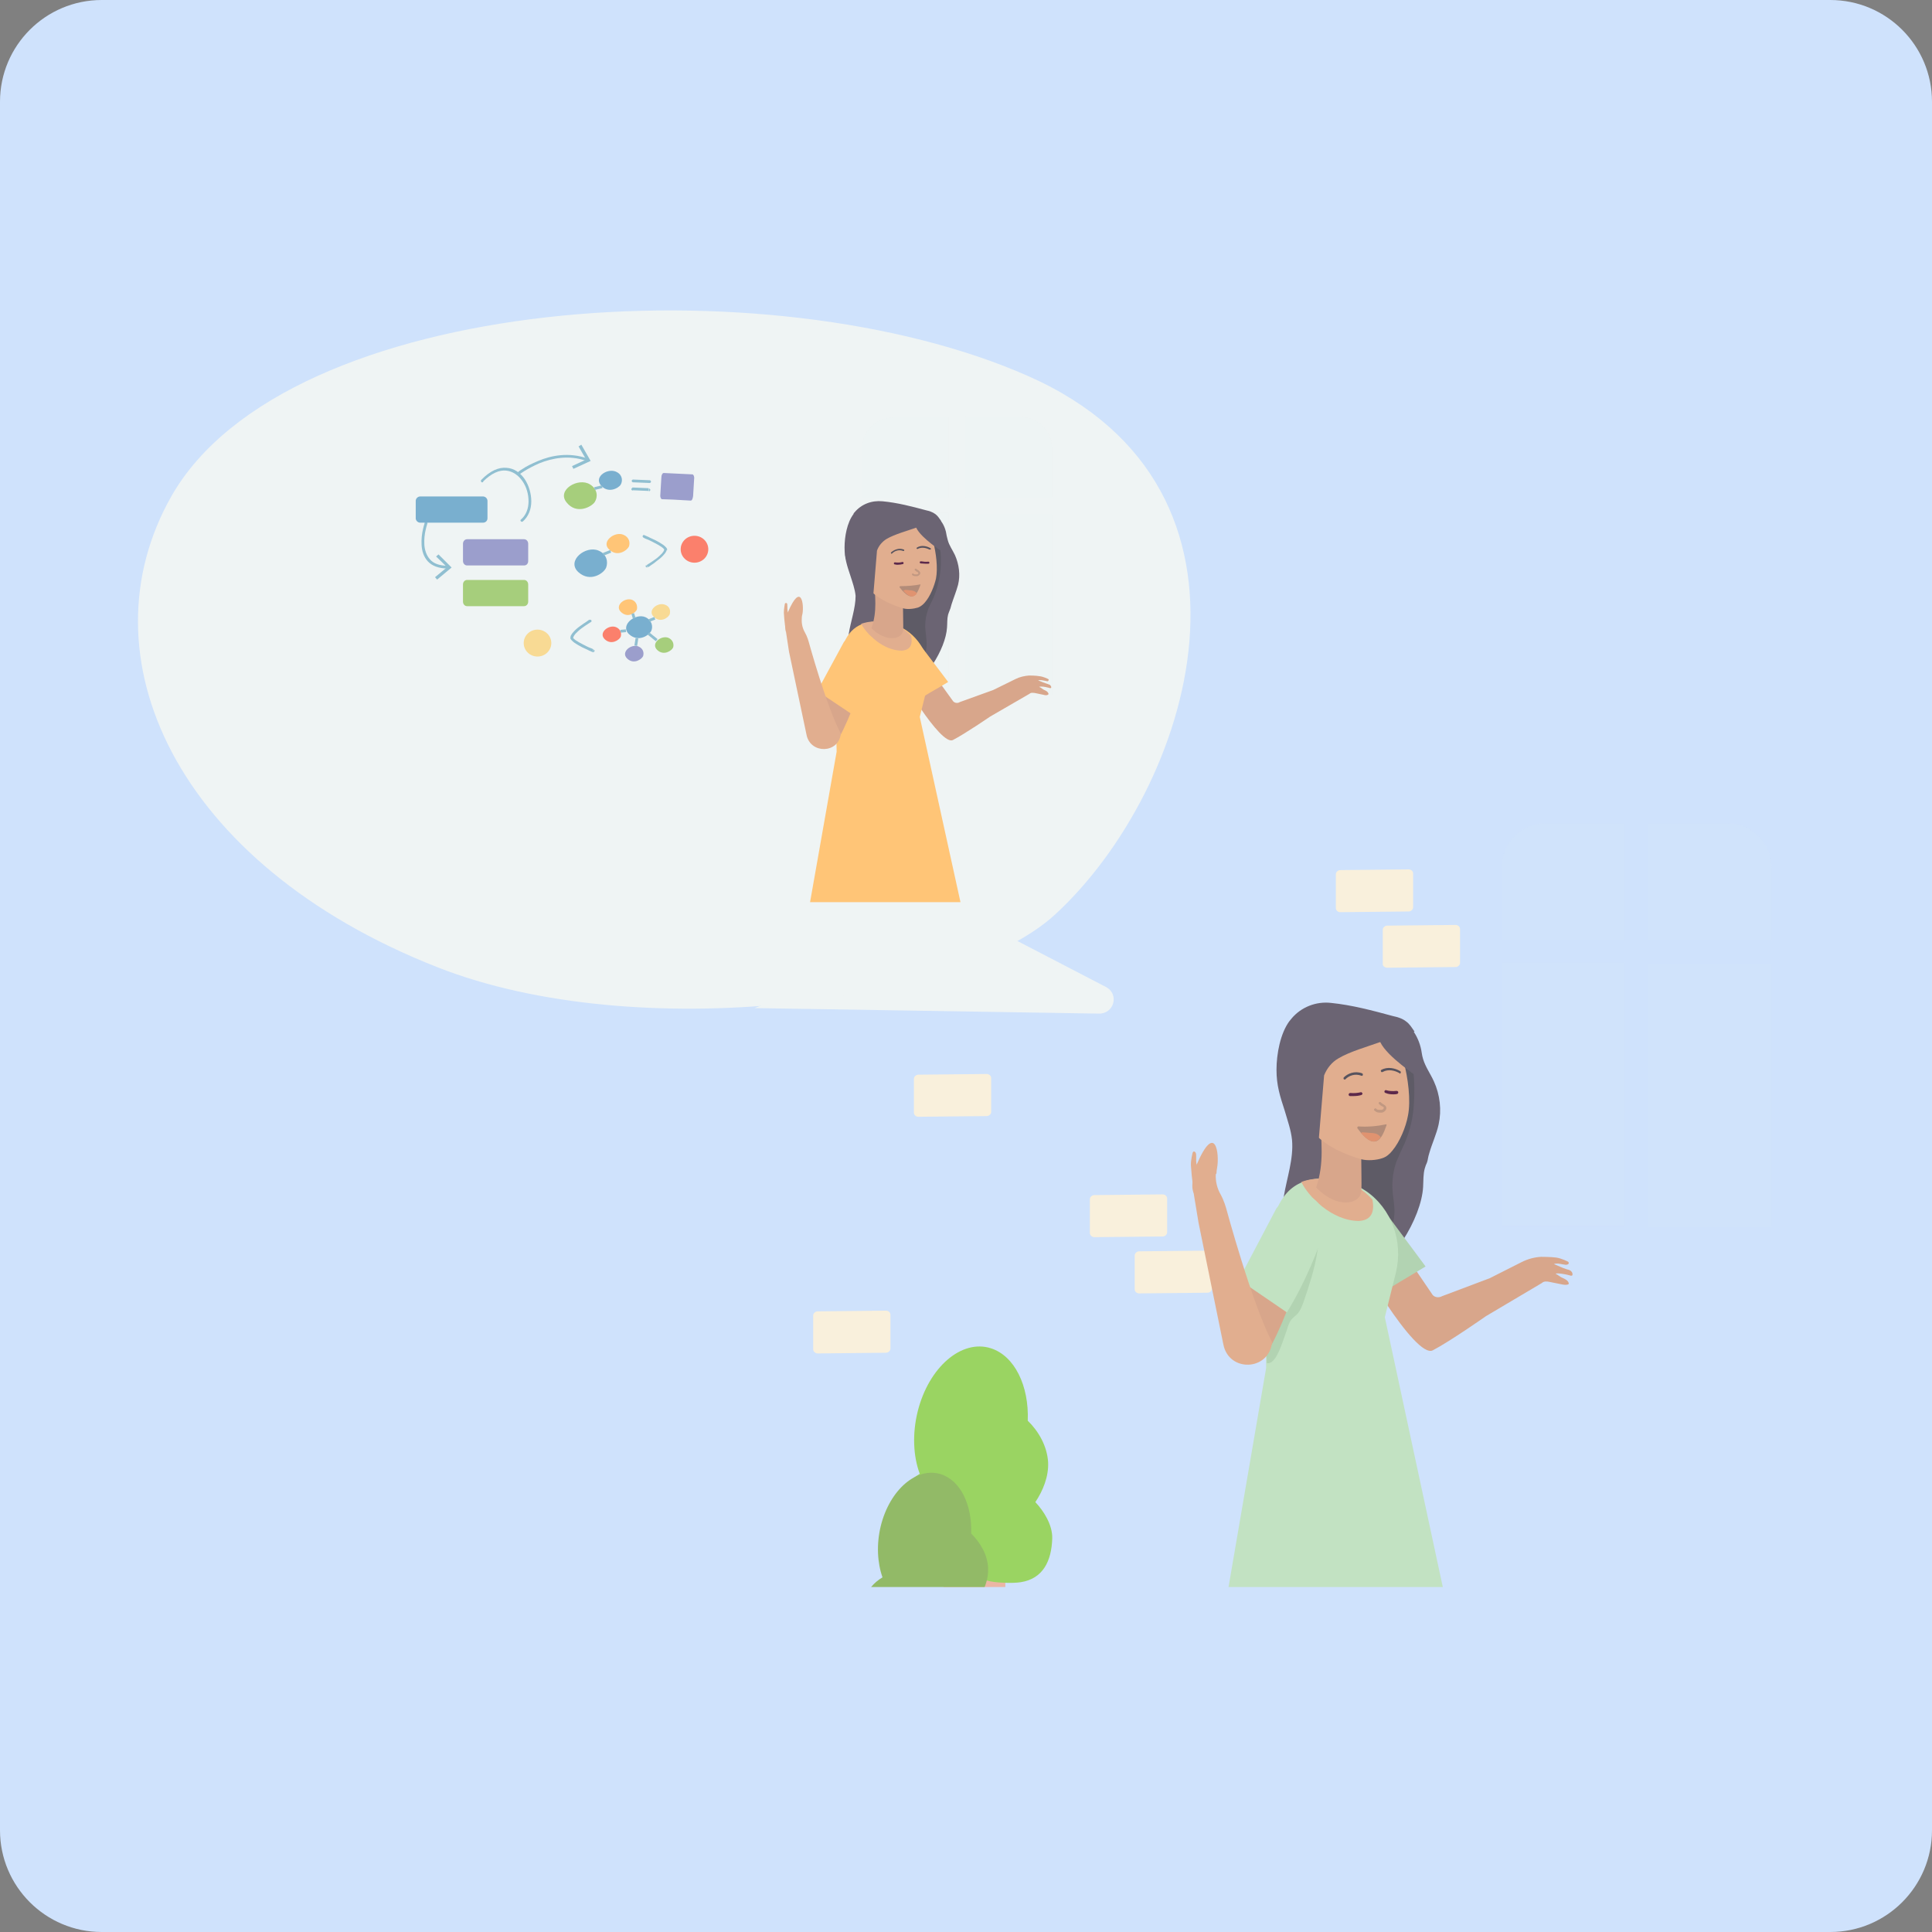 <?xml version="1.0" encoding="utf-8"?>
<!-- Generator: Adobe Illustrator 24.2.1, SVG Export Plug-In . SVG Version: 6.00 Build 0)  -->
<svg version="1.1" id="Layer_1" xmlns="http://www.w3.org/2000/svg" xmlns:xlink="http://www.w3.org/1999/xlink" x="0px" y="0px"
	 viewBox="0 0 56 56" style="enable-background:new 0 0 56 56;" xml:space="preserve">
<rect x="0" y="0" width="56" height="56" fill="#808080" stroke="none"/>
<style type="text/css">
	.st0{fill:#CFE2FC;}
	.st1{fill:#EBB6A4;}
	.st2{fill:#F9F0DC;}
	.st3{opacity:0.16;}
	.st4{opacity:0.4;clip-path:url(#SVGID_2_);fill:#D9E9EB;}
	.st5{fill:#D8A68B;}
	.st6{fill:#6B6473;}
	.st7{fill:#5E5B66;}
	.st8{fill:#B2D3B2;}
	.st9{fill:#C2E2C2;}
	.st10{fill:#E1AE8F;}
	.st11{fill:#57535E;}
	.st12{fill:#5C294B;}
	.st13{fill:#C19881;}
	.st14{fill:#B28C79;}
	.st15{fill:#E09370;}
	.st16{fill:#EFF4F4;}
	.st17{fill:#9AD462;}
	.st18{fill:#92BA67;}
	.st19{opacity:0.4;clip-path:url(#SVGID_4_);fill:#D9E9EB;}
	.st20{fill:#FFC577;}
	.st21{enable-background:new    ;}
	.st22{clip-path:url(#SVGID_6_);fill:#F8DA94;}
	.st23{clip-path:url(#SVGID_6_);fill:#FFC577;}
	.st24{clip-path:url(#SVGID_6_);fill:#FB806C;}
	.st25{clip-path:url(#SVGID_6_);fill:#9B9ECC;}
	.st26{clip-path:url(#SVGID_6_);fill:#A6CE7C;}
	.st27{clip-path:url(#SVGID_6_);fill:#79AFCF;}
	.st28{clip-path:url(#SVGID_6_);fill:#90BFD1;}
</style>
<path class="st0" d="M53.05,56H2.95C1.32,56,0,54.68,0,53.05V2.95C0,1.32,1.32,0,2.95,0h50.1C54.68,0,56,1.32,56,2.95v50.1
	C56,54.68,54.68,56,53.05,56z"/>
<polygon class="st1" points="29.14,46 29.14,44.83 27.35,44.84 27.35,46 "/>
<path class="st2" d="M40.21,28.05l1.98-0.02c0.07,0,0.13-0.06,0.13-0.12v-0.98c0-0.07-0.06-0.12-0.13-0.12l-1.98,0.02
	c-0.07,0-0.13,0.06-0.13,0.12v0.98C40.07,27.99,40.13,28.05,40.21,28.05z"/>
<path class="st2" d="M38.85,26.44l1.98-0.02c0.07,0,0.13-0.06,0.13-0.12v-0.98c0-0.07-0.06-0.12-0.13-0.12l-1.98,0.02
	c-0.07,0-0.13,0.06-0.13,0.12v0.98C38.72,26.38,38.77,26.44,38.85,26.44z"/>
<path class="st2" d="M33.02,37.49L35,37.47c0.07,0,0.13-0.06,0.13-0.12v-0.98c0-0.07-0.06-0.12-0.13-0.12l-1.98,0.02
	c-0.07,0-0.13,0.06-0.13,0.12v0.98C32.89,37.44,32.95,37.49,33.02,37.49z"/>
<path class="st2" d="M31.72,35.86l1.98-0.02c0.07,0,0.13-0.06,0.13-0.12v-0.98c0-0.07-0.06-0.12-0.13-0.12l-1.98,0.02
	c-0.07,0-0.13,0.06-0.13,0.12v0.98C31.59,35.8,31.65,35.86,31.72,35.86z"/>
<path class="st2" d="M23.7,39.23l1.98-0.02c0.07,0,0.13-0.06,0.13-0.12v-0.98c0-0.07-0.06-0.12-0.13-0.12l-1.98,0.02
	c-0.07,0-0.13,0.06-0.13,0.12v0.98C23.57,39.17,23.63,39.23,23.7,39.23z"/>
<path class="st2" d="M26.62,32.37l1.98-0.02c0.07,0,0.13-0.06,0.13-0.12v-0.98c0-0.07-0.06-0.12-0.13-0.12l-1.98,0.02
	c-0.07,0-0.13,0.06-0.13,0.12v0.98C26.49,32.32,26.55,32.37,26.62,32.37z"/>
<path class="st2" d="M23.84,27.02l1.98-0.02c0.07,0,0.13-0.06,0.13-0.12V25.9c0-0.07-0.06-0.12-0.13-0.12l-1.98,0.02
	c-0.07,0-0.13,0.06-0.13,0.12v0.98C23.71,26.97,23.77,27.02,23.84,27.02z"/>
<g class="st3">
	<g>
		<defs>
			<rect id="SVGID_1_" width="56" height="56"/>
		</defs>
		<clipPath id="SVGID_2_">
			<use xlink:href="#SVGID_1_"  style="overflow:visible;"/>
		</clipPath>
		<rect x="47.77" y="27.94" class="st4" width="3.58" height="7.63"/>
		<path class="st4" d="M47.77,27.25h3.58v-2.09c0-0.72-0.57-1.3-1.27-1.3h-2.31V27.25z"/>
		<rect x="43.52" y="27.9" class="st4" width="3.58" height="7.63"/>
		<path class="st4" d="M43.52,27.25h3.58v-3.39h-2.31c-0.7,0-1.27,0.58-1.27,1.3V27.25z"/>
	</g>
</g>
<path class="st5" d="M41.53,37.54c0.07,0.07,0.18,0.08,0.27,0.03l1.38-0.52l0.93-0.47c0.18-0.09,0.37-0.14,0.56-0.15
	c0,0,0.28,0,0.43,0.02c0.16,0.02,0.35,0.12,0.35,0.12c0.01,0.01,0.02,0.02,0.02,0.03c0.01,0.02-0.01,0.04-0.03,0.05
	c-0.02,0.01-0.04,0.01-0.06,0.01c-0.12-0.01-0.23-0.06-0.34-0.02c0.13,0.05,0.24,0.11,0.37,0.15c0.04,0.01,0.08,0.02,0.11,0.04
	c0.03,0.02,0.06,0.06,0.06,0.1c0,0.01,0,0.03-0.01,0.04c-0.02,0.01-0.04,0.01-0.06,0c-0.11-0.03-0.22-0.05-0.34-0.06
	c-0.03,0-0.06,0-0.08,0.01c0.08,0.04,0.14,0.1,0.22,0.13c0.07,0.03,0.14,0.07,0.16,0.14c0,0.01,0,0.02,0,0.02
	c0,0.01-0.01,0.02-0.02,0.02c-0.05,0.02-0.12,0.01-0.17,0c-0.12-0.02-0.23-0.05-0.35-0.07c-0.08-0.02-0.18-0.03-0.24,0.03
	l-1.62,0.96c0,0-1.04,0.73-1.54,0.99c-0.5,0.26-2.27-2.75-2.43-3.28l1.2-0.13L41.53,37.54z"/>
<path class="st6" d="M37.21,34.69c-0.11,0.71-0.03,1.43,0.06,2.14c0.02,0.13,0.13,0.38,0.25,0.42c0.39-0.22,0.8,0.1,1.22-0.02
	c0.25-0.07,0.51-0.06,0.75-0.16c0.83-0.34,1.71-1.75,1.76-2.67c0.01-0.18,0-0.37,0.05-0.54c0.01-0.03,0.02-0.06,0.03-0.09
	c0.03-0.06,0.05-0.12,0.06-0.19c0.01-0.05,0.02-0.1,0.04-0.16c0.08-0.28,0.21-0.55,0.27-0.83c0.09-0.41,0.04-0.86-0.14-1.25
	c-0.1-0.22-0.24-0.41-0.31-0.64c-0.02-0.06-0.03-0.12-0.04-0.18c-0.03-0.22-0.11-0.43-0.23-0.61L41,29.9
	c-0.07-0.1-0.14-0.22-0.24-0.29c-0.11-0.09-0.25-0.13-0.39-0.16c-0.59-0.16-1.19-0.32-1.79-0.38c-0.43-0.05-0.87,0.12-1.15,0.46
	c-0.01,0.02-0.03,0.03-0.04,0.05c0,0,0,0.01-0.01,0.01C37.11,29.95,37,30.55,37,31.01c0,0.45,0.1,0.76,0.24,1.19
	c0.08,0.28,0.18,0.55,0.21,0.84C37.5,33.59,37.3,34.14,37.21,34.69z"/>
<path class="st7" d="M40.71,33.15c-0.08,0.17-0.16,0.34-0.23,0.51c-0.09,0.25-0.13,0.52-0.12,0.79c0.01,0.22,0.06,0.45,0.06,0.67
	c-0.01,0.56-0.33,1.06-0.7,1.4c-0.18,0.17-0.38,0.32-0.6,0.35c-0.37,0.05-0.72-0.26-0.88-0.66s-0.15-0.88-0.09-1.33
	c0.07-0.45,0.19-0.89,0.26-1.34c0.08-0.53,0.1-1.07,0.04-1.6c-0.03-0.24-0.07-0.48-0.04-0.72c0.05-0.48,0.37-0.87,0.74-1.07
	c0.3-0.16,0.62-0.21,0.93-0.22c0.2-0.01,0.43-0.05,0.57,0.15c0.33,0.46,0.38,1.34,0.33,1.94C40.96,32.41,40.86,32.8,40.71,33.15z"/>
<path class="st8" d="M40.06,35.01l1.24,1.67c0.01,0.01,0.01,0.02,0.02,0.03c-0.42,0.26-1.07,0.62-1.46,0.91
	c-0.49-0.73-0.91-1.65-1.1-2.23c-0.1-0.29,0.16-0.69,0.46-0.75C39.52,34.58,39.81,34.72,40.06,35.01z"/>
<path class="st9" d="M35.61,46h6.21l-1.68-7.82l0.32-1.29c0.22-0.9-0.12-1.86-0.87-2.37c-0.34-0.23-0.75-0.36-1.23-0.36
	c-1.86,0-1.68,2.26-1.66,5.49L35.61,46z"/>
<path class="st8" d="M36.72,39.51c-0.07-1.64,0.07-3.55,0.45-4.45c0.03-0.01,0.07-0.02,0.1-0.03c0.28-0.09,0.55-0.15,0.83-0.1
	c0.31,0.9,0,1.89-0.31,2.79c-0.05,0.14-0.1,0.28-0.2,0.38c-0.05,0.05-0.11,0.09-0.15,0.14c-0.07,0.08-0.1,0.18-0.13,0.28
	C37.17,38.91,36.99,39.57,36.72,39.51z"/>
<path class="st10" d="M38.34,34.16c0.63,0,1.1,0.23,1.44,0.61c0.07,0.36-0.03,0.6-0.39,0.62c-0.78,0-1.47-0.71-1.67-1.13
	C37.9,34.19,38.11,34.16,38.34,34.16z"/>
<path class="st5" d="M39.46,34.51c0.02-0.42-0.05-1.41,0.07-1.43l-1.25-0.6c0,0.58,0.12,1.2-0.13,1.94
	C38.75,35.05,39.44,34.92,39.46,34.51z"/>
<path class="st10" d="M38.13,32.89c0.35,0.35,0.84,0.57,1.32,0.71c0.18,0.05,0.45,0.03,0.62-0.03c0.12-0.04,0.21-0.12,0.29-0.22
	c0.21-0.25,0.39-0.68,0.45-1.01c0.09-0.44,0-1.11-0.12-1.55c-0.12-0.44-0.19-0.8-0.57-1.04c-0.13-0.08-0.28-0.15-0.42-0.19
	c-0.2-0.07-0.41-0.12-0.63-0.12c-0.86-0.04-1.53,0.6-1.53,1.48C37.53,31.82,37.74,32.46,38.13,32.89z"/>
<path class="st11" d="M38.98,31.29c0.01,0,0.02,0,0.02-0.01c0.1-0.1,0.27-0.17,0.46-0.1c0.02,0.01,0.04,0,0.04-0.02
	c0.01-0.02,0-0.04-0.02-0.05c-0.22-0.08-0.42,0.01-0.53,0.12c-0.01,0.01-0.01,0.04,0,0.05C38.96,31.29,38.97,31.29,38.98,31.29z"/>
<path class="st11" d="M40.57,31.12c0.01,0,0.02-0.01,0.03-0.02c0.01-0.02,0-0.04-0.01-0.05c-0.15-0.09-0.37-0.14-0.55-0.04
	c-0.02,0.01-0.02,0.03-0.01,0.05c0.01,0.02,0.03,0.02,0.05,0.01c0.16-0.09,0.36-0.04,0.49,0.04C40.56,31.11,40.57,31.12,40.57,31.12
	z"/>
<path class="st12" d="M39.24,31.77c0.08,0,0.15-0.01,0.22-0.03c0.02-0.01,0.04-0.03,0.03-0.05c-0.01-0.02-0.03-0.04-0.05-0.03
	c-0.09,0.02-0.19,0.03-0.3,0.02c-0.02,0-0.04,0.01-0.05,0.04c0,0.02,0.01,0.05,0.04,0.05C39.16,31.77,39.2,31.77,39.24,31.77z"/>
<path class="st12" d="M40.38,31.72c0.04,0,0.08,0,0.11-0.01c0.02,0,0.04-0.02,0.04-0.05c0-0.02-0.02-0.04-0.05-0.04
	c-0.1,0.01-0.21,0.01-0.3-0.02c-0.02-0.01-0.05,0.01-0.05,0.03c-0.01,0.02,0.01,0.05,0.03,0.05C40.23,31.71,40.3,31.72,40.38,31.72z
	"/>
<path class="st13" d="M39.99,32.25c0.01,0,0.01,0,0.02,0h0.01c0.03,0,0.07,0,0.1-0.03c0.02-0.01,0.08-0.06,0.06-0.13
	c-0.02-0.05-0.05-0.06-0.08-0.08c-0.02-0.01-0.05-0.03-0.08-0.06c-0.01-0.01-0.04-0.01-0.05,0c-0.01,0.01-0.01,0.04,0,0.05
	c0.04,0.04,0.07,0.06,0.1,0.07c0.03,0.02,0.04,0.02,0.04,0.04c0,0.01,0,0.02-0.03,0.05c-0.02,0.01-0.04,0.01-0.06,0.01H40
	c-0.05,0-0.08,0-0.11-0.03c-0.01-0.02-0.04-0.02-0.05,0c-0.02,0.01-0.02,0.04,0,0.05C39.89,32.24,39.94,32.25,39.99,32.25z"/>
<path class="st14" d="M40.17,32.59c0.03-0.01,0.02,0.03,0.01,0.05c-0.14,0.41-0.34,0.73-0.83,0.07c-0.02-0.02,0-0.06,0.02-0.06
	C39.65,32.67,39.94,32.64,40.17,32.59z"/>
<path class="st15" d="M39.62,32.83c0.04,0,0.07,0.01,0.11,0.01c0.04,0,0.07,0,0.11,0.01c0.07,0.01,0.13,0.05,0.17,0.1
	c0,0,0.01,0.01,0.01,0.01c-0.12,0.17-0.3,0.2-0.57-0.12c0.01-0.01,0.02-0.01,0.04-0.02C39.53,32.82,39.58,32.83,39.62,32.83z"/>
<path class="st5" d="M37.77,36.77c0,0-0.77,2.17-1.09,2.47c-0.31,0.3-0.78,0.23-1.05-0.22s0.95-2.42,0.95-2.42L37.77,36.77z"/>
<path class="st9" d="M37.3,38.04c0.51-0.82,0.94-1.86,1.12-2.51c0.09-0.33-0.22-0.8-0.56-0.89c-0.34-0.09-0.59,0.07-0.86,0.38
	l-1.09,2.07L37.3,38.04z"/>
<path class="st10" d="M35.26,34.01c0-0.06,0.01-0.11,0.02-0.17c0.07-0.39-0.05-1.35-0.6-0.07c-0.03,0.06-0.08,0.18-0.1,0.32
	c-0.01,0.08-0.01,0.18-0.02,0.27c0,0.08,0.01,0.15,0.04,0.23l0.14,0.85l0.72,3.53c0.16,0.81,1.31,0.77,1.41-0.05
	c0-0.01,0-0.02,0-0.02c-0.58-1.11-1.33-3.88-1.33-3.88s-0.06-0.22-0.16-0.4c-0.1-0.17-0.15-0.38-0.14-0.58L35.26,34.01z"/>
<path class="st10" d="M34.61,34.61c0,0-0.07-0.48-0.09-0.82c-0.01-0.16,0.05-0.38,0.05-0.38c0.01-0.01,0.01-0.02,0.02-0.03
	c0.02-0.01,0.04,0,0.06,0.02c0.01,0.02,0.02,0.04,0.02,0.06c0.01,0.12-0.02,0.24,0.04,0.35L34.61,34.61z"/>
<path class="st6" d="M38.19,33.45c-0.27-0.43-1.09-1.57-1.12-2.08c-0.04-0.53,0.11-1.09,0.49-1.45c0.24-0.23,0.56-0.37,0.88-0.48
	c0.44-0.15,1.61,0.02,1.99,0.33c0.4,0.34-0.97,0.51-1.64,0.91c-0.19,0.11-0.33,0.29-0.41,0.49L38.19,33.45z"/>
<path class="st6" d="M41.2,31.31c-0.1-0.08-0.21-0.16-0.31-0.24c-0.2-0.15-1.16-0.84-0.87-1.17c0.31-0.35,0.77,0.21,0.9,0.44
	c0.09,0.15,0.16,0.31,0.21,0.47C41.15,30.88,41.17,31.29,41.2,31.31z"/>
<path class="st16" d="M21.87,29.22l9.98,0.16c0.44,0.01,0.6-0.56,0.21-0.77l-3.62-1.88L21.87,29.22z"/>
<path class="st16" d="M4.97,14.38C8.32,8.51,22.32,7.59,29.8,10.9c7.48,3.3,4.73,11.98,0.78,15.61c-2.82,2.59-12.12,3.8-17.89,1.53
	C5.07,25.05,2.35,18.99,4.97,14.38z"/>
<path class="st17" d="M30.38,42.38c-0.03-0.47-0.28-0.9-0.59-1.2c0.04-1.01-0.38-1.88-1.07-2.1c-0.85-0.27-1.8,0.55-2.12,1.83
	c-0.16,0.65-0.13,1.3,0.06,1.81c-0.53,0.31-0.86,0.93-0.77,1.6c0.1,0.76,0.73,1.35,1.48,1.37c0.06,0,0.11,0,0.17,0
	c0.36-0.02,0.72,0,1.06,0.12c0.2,0.07,0.77,0.09,0.99,0.05c0.64-0.1,0.89-0.61,0.91-1.27c0.01-0.39-0.25-0.8-0.49-1.05
	C30.23,43.21,30.4,42.8,30.38,42.38z"/>
<path class="st18" d="M28.64,45.44c-0.02-0.39-0.23-0.73-0.49-0.99c0.03-0.83-0.31-1.54-0.88-1.72c-0.7-0.22-1.48,0.45-1.74,1.5
	c-0.13,0.53-0.1,1.07,0.05,1.49c-0.12,0.07-0.24,0.17-0.33,0.28h3.29C28.61,45.83,28.65,45.64,28.64,45.44z"/>
<g class="st3">
	<g>
		<defs>
			<rect id="SVGID_3_" width="56" height="56"/>
		</defs>
		<clipPath id="SVGID_4_">
			<use xlink:href="#SVGID_3_"  style="overflow:visible;"/>
		</clipPath>
		<rect x="27.97" y="14.9" class="st19" width="2.52" height="5.24"/>
		<path class="st19" d="M27.97,14.42h2.52v-1.44c0-0.49-0.4-0.89-0.89-0.89h-1.62V14.42z"/>
		<rect x="24.98" y="14.87" class="st19" width="2.52" height="5.24"/>
		<path class="st19" d="M24.98,14.42h2.52V12.1h-1.62c-0.49,0-0.89,0.4-0.89,0.89V14.42z"/>
	</g>
</g>
<path class="st5" d="M27.63,20.33c0.05,0.05,0.13,0.06,0.19,0.02L28.79,20l0.65-0.32c0.12-0.06,0.26-0.09,0.39-0.1
	c0,0,0.19,0,0.3,0.02c0.11,0.01,0.25,0.08,0.25,0.08c0.01,0.01,0.01,0.01,0.02,0.02c0,0.01-0.01,0.03-0.02,0.04
	c-0.01,0.01-0.03,0.01-0.05,0c-0.08-0.01-0.16-0.04-0.24-0.02c0.09,0.04,0.17,0.07,0.26,0.1c0.03,0.01,0.05,0.02,0.08,0.03
	c0.02,0.02,0.04,0.04,0.04,0.07c0,0.01,0,0.02-0.01,0.02c-0.01,0.01-0.03,0.01-0.04,0c-0.08-0.02-0.16-0.04-0.24-0.04
	c-0.02,0-0.04,0-0.06,0.01c0.06,0.02,0.1,0.07,0.15,0.09c0.05,0.02,0.1,0.05,0.12,0.1c0,0,0,0.01,0,0.02c0,0.01-0.01,0.01-0.02,0.02
	c-0.04,0.02-0.08,0.01-0.12,0c-0.08-0.02-0.16-0.03-0.24-0.05c-0.06-0.01-0.13-0.02-0.17,0.02l-1.14,0.66c0,0-0.73,0.5-1.08,0.68
	c-0.35,0.18-1.59-1.89-1.71-2.25l0.84-0.09L27.63,20.33z"/>
<path class="st6" d="M24.6,18.38c-0.08,0.49-0.02,0.98,0.04,1.47c0.01,0.09,0.09,0.26,0.18,0.29c0.27-0.15,0.56,0.07,0.86-0.01
	c0.18-0.05,0.36-0.04,0.53-0.11c0.59-0.23,1.2-1.2,1.24-1.83c0.01-0.12,0-0.25,0.03-0.37c0.01-0.02,0.01-0.04,0.02-0.06
	c0.02-0.04,0.03-0.09,0.05-0.13c0.01-0.04,0.02-0.07,0.03-0.11c0.06-0.19,0.14-0.38,0.19-0.57c0.07-0.28,0.03-0.59-0.09-0.86
	c-0.07-0.15-0.17-0.28-0.21-0.44c-0.01-0.04-0.02-0.08-0.03-0.12c-0.02-0.15-0.07-0.3-0.16-0.42l0-0.01
	c-0.05-0.07-0.1-0.15-0.17-0.2c-0.08-0.06-0.18-0.09-0.27-0.11c-0.41-0.11-0.83-0.22-1.26-0.26c-0.31-0.03-0.61,0.08-0.81,0.32
	c-0.01,0.01-0.02,0.02-0.03,0.04c0,0,0,0,0,0.01c-0.19,0.25-0.26,0.66-0.26,0.97c0,0.31,0.07,0.52,0.17,0.82
	c0.06,0.19,0.13,0.38,0.15,0.58C24.8,17.63,24.66,18,24.6,18.38z"/>
<path class="st7" d="M27.06,17.32c-0.05,0.12-0.12,0.23-0.16,0.35c-0.06,0.17-0.09,0.36-0.08,0.54c0.01,0.15,0.04,0.31,0.04,0.46
	c0,0.38-0.23,0.73-0.49,0.96c-0.12,0.12-0.26,0.22-0.42,0.24c-0.26,0.04-0.5-0.18-0.61-0.45c-0.11-0.28-0.11-0.61-0.06-0.92
	c0.05-0.31,0.13-0.61,0.18-0.92c0.06-0.36,0.07-0.74,0.03-1.1c-0.02-0.16-0.05-0.33-0.03-0.49c0.04-0.33,0.26-0.6,0.52-0.73
	c0.21-0.11,0.43-0.14,0.65-0.15c0.14-0.01,0.3-0.03,0.4,0.1c0.23,0.32,0.27,0.92,0.23,1.33C27.23,16.81,27.16,17.08,27.06,17.32z"/>
<path class="st20" d="M26.6,18.6l0.87,1.15c0,0.01,0.01,0.01,0.01,0.02c-0.29,0.18-0.75,0.42-1.03,0.63
	c-0.34-0.5-0.64-1.13-0.77-1.53c-0.07-0.2,0.12-0.47,0.32-0.52S26.43,18.4,26.6,18.6z"/>
<path class="st20" d="M23.48,26.15h4.36l-1.18-5.37l0.22-0.88c0.15-0.62-0.08-1.27-0.61-1.63c-0.24-0.16-0.53-0.25-0.86-0.25
	c-1.3,0-1.18,1.55-1.16,3.77L23.48,26.15z"/>
<path class="st20" d="M24.26,21.69c-0.05-1.13,0.05-2.44,0.32-3.06c0.02-0.01,0.05-0.01,0.07-0.02c0.2-0.06,0.38-0.1,0.59-0.07
	c0.22,0.62,0,1.3-0.21,1.92c-0.03,0.09-0.07,0.19-0.14,0.26c-0.03,0.03-0.07,0.06-0.11,0.1c-0.05,0.05-0.07,0.12-0.09,0.19
	C24.58,21.28,24.44,21.73,24.26,21.69z"/>
<path class="st10" d="M25.4,18.01c0.44,0,0.77,0.16,1.01,0.42c0.05,0.25-0.02,0.41-0.27,0.43c-0.54,0-1.03-0.49-1.18-0.78
	C25.09,18.04,25.23,18.01,25.4,18.01z"/>
<path class="st5" d="M26.18,18.26c0.01-0.29-0.04-0.97,0.05-0.98l-0.88-0.41c0,0.4,0.09,0.82-0.09,1.34
	C25.68,18.63,26.16,18.54,26.18,18.26z"/>
<path class="st10" d="M25.25,17.14c0.25,0.24,0.59,0.39,0.92,0.49c0.12,0.04,0.31,0.02,0.44-0.02c0.08-0.03,0.15-0.09,0.2-0.15
	c0.15-0.17,0.27-0.47,0.32-0.69c0.06-0.31,0-0.76-0.08-1.06c-0.08-0.3-0.14-0.55-0.4-0.71c-0.09-0.06-0.19-0.1-0.3-0.13
	c-0.14-0.05-0.29-0.08-0.44-0.08c-0.6-0.03-1.07,0.41-1.07,1.02C24.83,16.41,24.97,16.85,25.25,17.14z"/>
<path class="st11" d="M25.84,16.05c0.01,0,0.01,0,0.02-0.01c0.07-0.07,0.19-0.12,0.32-0.07c0.01,0,0.03,0,0.03-0.01
	c0-0.01,0-0.03-0.01-0.03c-0.15-0.06-0.29,0.01-0.37,0.08c-0.01,0.01-0.01,0.02,0,0.03C25.83,16.04,25.83,16.05,25.84,16.05z"/>
<path class="st11" d="M26.96,15.93c0.01,0,0.02,0,0.02-0.01c0.01-0.01,0-0.03-0.01-0.03c-0.1-0.06-0.26-0.1-0.39-0.02
	c-0.01,0.01-0.02,0.02-0.01,0.03c0.01,0.01,0.02,0.02,0.03,0.01c0.11-0.06,0.25-0.03,0.34,0.02C26.95,15.92,26.96,15.93,26.96,15.93
	z"/>
<path class="st12" d="M26.02,16.37c0.05,0,0.11-0.01,0.15-0.02c0.02,0,0.02-0.02,0.02-0.04c0-0.02-0.02-0.02-0.04-0.02
	c-0.06,0.02-0.14,0.02-0.21,0.01c-0.02,0-0.03,0.01-0.03,0.03c0,0.02,0.01,0.03,0.03,0.03C25.97,16.37,26,16.37,26.02,16.37z"/>
<path class="st12" d="M26.83,16.34c0.03,0,0.05,0,0.08,0c0.02,0,0.03-0.02,0.03-0.03c0-0.02-0.02-0.03-0.03-0.03
	c-0.07,0.01-0.15,0-0.21-0.01c-0.02,0-0.03,0-0.04,0.02c0,0.02,0,0.03,0.02,0.04C26.72,16.33,26.77,16.34,26.83,16.34z"/>
<path class="st13" d="M26.55,16.7c0,0,0.01,0,0.01,0h0c0.02,0,0.05,0,0.07-0.02c0.01-0.01,0.06-0.04,0.04-0.09
	c-0.01-0.03-0.03-0.04-0.05-0.06c-0.02-0.01-0.03-0.02-0.06-0.04c-0.01-0.01-0.03-0.01-0.04,0c-0.01,0.01-0.01,0.03,0,0.04
	c0.03,0.03,0.05,0.04,0.07,0.05c0.02,0.01,0.02,0.01,0.03,0.03c0,0.01,0,0.02-0.02,0.03c-0.01,0.01-0.03,0.01-0.05,0.01h0
	c-0.04,0-0.06,0-0.07-0.02c-0.01-0.01-0.02-0.01-0.04,0c-0.01,0.01-0.01,0.02,0,0.04C26.48,16.7,26.52,16.7,26.55,16.7z"/>
<path class="st14" d="M26.67,16.94c0.02-0.01,0.01,0.02,0,0.04c-0.1,0.28-0.24,0.5-0.59,0.05c-0.02-0.01,0-0.04,0.02-0.04
	C26.31,16.99,26.52,16.97,26.67,16.94z"/>
<path class="st15" d="M26.29,17.1c0.02,0,0.05,0.01,0.08,0.01c0.03,0,0.05,0,0.08,0.01c0.05,0.01,0.09,0.03,0.12,0.07
	c0,0,0,0.01,0.01,0.01c-0.09,0.12-0.21,0.14-0.4-0.08c0.01,0,0.02-0.01,0.03-0.01C26.23,17.09,26.26,17.1,26.29,17.1z"/>
<path class="st5" d="M24.99,19.81c0,0-0.54,1.49-0.76,1.69c-0.22,0.21-0.54,0.16-0.74-0.15s0.66-1.66,0.66-1.66L24.99,19.81z"/>
<path class="st20" d="M24.66,20.68c0.36-0.56,0.66-1.27,0.79-1.72c0.07-0.23-0.15-0.55-0.39-0.61c-0.24-0.06-0.42,0.05-0.6,0.26
	l-0.77,1.42L24.66,20.68z"/>
<path class="st10" d="M23.24,17.91c0-0.04,0.01-0.08,0.02-0.12c0.05-0.27-0.04-0.93-0.42-0.05c-0.02,0.04-0.06,0.13-0.07,0.22
	c-0.01,0.05-0.01,0.13-0.01,0.18c0,0.05,0.01,0.11,0.02,0.16l0.09,0.59l0.51,2.42c0.12,0.55,0.92,0.53,0.99-0.03c0,0,0-0.01,0-0.02
	c-0.41-0.76-0.93-2.66-0.93-2.66s-0.04-0.15-0.11-0.27c-0.07-0.12-0.1-0.26-0.09-0.4L23.24,17.91z"/>
<path class="st10" d="M22.78,18.32c0,0-0.05-0.33-0.06-0.56c0-0.11,0.03-0.26,0.03-0.26c0-0.01,0.01-0.01,0.02-0.02
	c0.01-0.01,0.03,0,0.04,0.01c0.01,0.01,0.01,0.03,0.01,0.04c0.01,0.08-0.01,0.17,0.03,0.24L22.78,18.32z"/>
<path class="st6" d="M25.29,17.53c-0.19-0.3-0.76-1.08-0.79-1.43c-0.03-0.36,0.08-0.75,0.34-1c0.17-0.16,0.39-0.25,0.62-0.33
	c0.31-0.11,1.13,0.01,1.39,0.23c0.28,0.23-0.68,0.35-1.15,0.62c-0.13,0.08-0.23,0.2-0.28,0.34L25.29,17.53z"/>
<path class="st6" d="M27.4,16.06c-0.07-0.05-0.14-0.11-0.22-0.16c-0.14-0.1-0.81-0.58-0.61-0.8c0.22-0.24,0.54,0.15,0.63,0.3
	c0.06,0.1,0.11,0.21,0.15,0.33C27.37,15.77,27.38,16.04,27.4,16.06z"/>
<g class="st21">
	<g>
		<defs>
			<rect id="SVGID_5_" width="56" height="56"/>
		</defs>
		<clipPath id="SVGID_6_">
			<use xlink:href="#SVGID_5_"  style="overflow:visible;"/>
		</clipPath>
		<path class="st22" d="M19.28,17.53c-0.21-0.09-0.53,0.16-0.33,0.35s0.42,0.02,0.46-0.07C19.44,17.71,19.42,17.58,19.28,17.53z"/>
		<path class="st23" d="M18.33,17.39c-0.21-0.09-0.53,0.16-0.33,0.35s0.42,0.02,0.46-0.07C18.48,17.58,18.46,17.45,18.33,17.39z"/>
		<path class="st24" d="M17.86,18.18c-0.21-0.09-0.53,0.16-0.33,0.35c0.19,0.18,0.42,0.02,0.46-0.07
			C18.02,18.37,18,18.24,17.86,18.18z"/>
		<path class="st25" d="M18.51,18.74c-0.21-0.09-0.53,0.16-0.33,0.35c0.19,0.18,0.42,0.02,0.46-0.07
			C18.67,18.93,18.65,18.8,18.51,18.74z"/>
		<path class="st26" d="M19.38,18.49c-0.21-0.09-0.53,0.16-0.33,0.35c0.19,0.18,0.42,0.02,0.46-0.07
			C19.54,18.68,19.51,18.55,19.38,18.49z"/>
		<path class="st27" d="M18.71,17.89c-0.29-0.13-0.75,0.23-0.48,0.49c0.28,0.26,0.6,0.02,0.65-0.1
			C18.93,18.16,18.9,17.98,18.71,17.89z"/>
		
			<rect x="18.89" y="18.31" transform="matrix(0.63 -0.776 0.776 0.63 -7.34 21.515)" class="st28" width="0.08" height="0.31"/>
		
			<rect x="18.33" y="18.57" transform="matrix(0.155 -0.988 0.988 0.155 -2.8 33.943)" class="st28" width="0.22" height="0.08"/>
		
			<rect x="17.99" y="18.24" transform="matrix(0.996 -0.09 0.09 0.996 -1.579 1.709)" class="st28" width="0.16" height="0.08"/>
		
			<rect x="18.32" y="17.77" transform="matrix(0.957 -0.291 0.291 0.957 -4.401 6.12)" class="st28" width="0.08" height="0.14"/>
		
			<rect x="18.81" y="17.9" transform="matrix(0.931 -0.365 0.365 0.931 -5.247 8.149)" class="st28" width="0.18" height="0.08"/>
		<path class="st25" d="M15.19,16.39h-1.05h-0.6c-0.07,0-0.12-0.06-0.12-0.13v-0.5c0-0.07,0.05-0.13,0.12-0.13h1.65
			c0.07,0,0.12,0.06,0.12,0.13v0.5C15.31,16.34,15.26,16.39,15.19,16.39z"/>
		<path class="st26" d="M15.19,17.57h-1.05h-0.6c-0.07,0-0.12-0.06-0.12-0.13v-0.5c0-0.07,0.05-0.13,0.12-0.13h1.65
			c0.07,0,0.12,0.06,0.12,0.13v0.5C15.31,17.51,15.26,17.57,15.19,17.57z"/>
		<path class="st28" d="M12.35,15.15c-0.04-0.01-0.04-0.01-0.04-0.01c0,0,0,0,0,0c0,0,0,0,0,0c0,0,0,0,0,0c0,0,0,0,0,0
			c0,0,0,0.01,0,0.01c0,0.01-0.01,0.02-0.01,0.04c-0.01,0.04-0.03,0.09-0.04,0.15c-0.03,0.13-0.05,0.29-0.04,0.46
			c0.01,0.17,0.06,0.34,0.18,0.47c0.12,0.13,0.31,0.21,0.6,0.21l0-0.08c-0.27,0-0.44-0.07-0.54-0.19c-0.1-0.11-0.15-0.27-0.16-0.42
			c-0.01-0.16,0.01-0.32,0.04-0.44c0.01-0.06,0.03-0.11,0.04-0.15c0.01-0.02,0.01-0.03,0.01-0.04c0,0,0-0.01,0-0.01c0,0,0,0,0,0
			c0,0,0,0,0,0c0,0,0,0,0,0c0,0,0,0,0,0C12.38,15.17,12.38,15.17,12.35,15.15z M12.99,16.49c0.02,0,0.04-0.02,0.04-0.04
			c0-0.02-0.02-0.04-0.04-0.04L12.99,16.49z M12.38,15.17c0.01-0.02,0-0.04-0.02-0.05c-0.02-0.01-0.04,0-0.05,0.02L12.38,15.17z"/>
		<polygon class="st28" points="12.67,16.8 12.61,16.73 12.96,16.44 12.64,16.13 12.71,16.07 13.09,16.45 		"/>
		<path class="st28" d="M15.15,15.12c0.17-0.15,0.25-0.36,0.25-0.59c0-0.22-0.07-0.46-0.19-0.64c-0.12-0.18-0.31-0.32-0.53-0.33
			c-0.22-0.02-0.47,0.08-0.73,0.35L14,13.96c0.25-0.25,0.48-0.34,0.67-0.32c0.19,0.02,0.35,0.13,0.47,0.3
			c0.12,0.17,0.18,0.38,0.18,0.59c0,0.21-0.07,0.4-0.22,0.53L15.15,15.12z M13.95,13.91c-0.02,0.02-0.01,0.04,0,0.06
			c0.02,0.02,0.04,0.01,0.06,0L13.95,13.91z M15.1,15.06c-0.02,0.01-0.02,0.04,0,0.05c0.01,0.02,0.04,0.02,0.05,0L15.1,15.06z"/>
		<path class="st27" d="M14,15.15h-1.16h-0.66c-0.07,0-0.13-0.06-0.13-0.13v-0.5c0-0.07,0.06-0.13,0.13-0.13H14
			c0.07,0,0.13,0.06,0.13,0.13v0.5C14.13,15.1,14.07,15.15,14,15.15z"/>
		<path class="st28" d="M16.53,18.48c0,0.03,0.02,0.06,0.04,0.08c0.02,0.02,0.05,0.05,0.08,0.07c0.06,0.04,0.14,0.09,0.22,0.13
			c0.08,0.04,0.16,0.07,0.21,0.1c0.03,0.01,0.05,0.02,0.07,0.03c0.01,0,0.02,0.01,0.02,0.01c0,0,0,0,0.01,0c0,0,0,0,0,0c0,0,0,0,0,0
			c0,0,0,0,0,0c0,0,0,0,0,0c0,0,0,0,0.01-0.04c0.01-0.04,0.01-0.04,0.01-0.04c0,0,0,0,0,0c0,0,0,0,0,0c0,0,0,0,0,0c0,0,0,0,0,0
			c0,0,0,0,0,0c0,0-0.01,0-0.02-0.01c-0.02-0.01-0.04-0.02-0.07-0.03c-0.06-0.02-0.13-0.06-0.21-0.1c-0.08-0.04-0.15-0.08-0.21-0.12
			c-0.03-0.02-0.05-0.04-0.07-0.06c-0.02-0.02-0.02-0.03-0.02-0.04L16.53,18.48z M17.11,17.99c-0.02-0.03-0.02-0.03-0.02-0.03
			c0,0,0,0,0,0c0,0,0,0,0,0c0,0,0,0,0,0c0,0,0,0,0,0c0,0,0,0,0,0c0,0-0.01,0.01-0.02,0.01C17.05,17.98,17.03,18,17,18.02
			c-0.05,0.03-0.12,0.08-0.19,0.13c-0.07,0.05-0.14,0.11-0.19,0.17c-0.03,0.03-0.05,0.06-0.06,0.08c-0.02,0.03-0.03,0.06-0.02,0.09
			l0.08-0.01c0-0.01,0-0.02,0.01-0.04c0.01-0.02,0.03-0.04,0.05-0.07c0.05-0.05,0.11-0.11,0.18-0.16c0.07-0.05,0.14-0.1,0.19-0.13
			c0.03-0.02,0.05-0.03,0.06-0.04c0.01,0,0.01-0.01,0.02-0.01c0,0,0,0,0,0c0,0,0,0,0,0c0,0,0,0,0,0c0,0,0,0,0,0c0,0,0,0,0,0
			C17.13,18.03,17.13,18.03,17.11,17.99z M17.18,18.9c0.02,0.01,0.04,0,0.05-0.02c0.01-0.02,0-0.04-0.02-0.05L17.18,18.9z
			 M17.13,18.03c0.02-0.01,0.02-0.04,0.01-0.05c-0.01-0.02-0.04-0.02-0.05-0.01L17.13,18.03z"/>
		<ellipse class="st22" cx="15.58" cy="18.64" rx="0.4" ry="0.39"/>
		<path class="st28" d="M19.25,15.93c0,0.01,0,0.02-0.01,0.04c-0.01,0.02-0.03,0.04-0.05,0.07c-0.05,0.05-0.11,0.11-0.18,0.16
			c-0.07,0.05-0.14,0.1-0.19,0.13c-0.03,0.02-0.05,0.03-0.06,0.04c-0.01,0-0.01,0.01-0.02,0.01c0,0,0,0,0,0c0,0,0,0,0,0c0,0,0,0,0,0
			c0,0,0,0,0,0c0,0,0,0,0,0c0,0,0,0,0.02,0.03c0.02,0.03,0.02,0.03,0.02,0.03c0,0,0,0,0,0c0,0,0,0,0,0c0,0,0,0,0,0c0,0,0,0,0,0
			c0,0,0,0,0,0c0,0,0.01-0.01,0.02-0.01c0.02-0.01,0.04-0.02,0.06-0.04c0.05-0.03,0.12-0.08,0.19-0.14
			c0.07-0.05,0.14-0.11,0.19-0.17c0.03-0.03,0.05-0.06,0.06-0.08c0.02-0.03,0.03-0.06,0.02-0.09L19.25,15.93z M18.66,15.55
			c-0.01,0.04-0.01,0.04-0.01,0.04c0,0,0,0,0,0c0,0,0,0,0,0c0,0,0,0,0,0c0,0,0,0,0,0c0,0,0,0,0.01,0c0,0,0.01,0,0.02,0.01
			c0.02,0.01,0.04,0.02,0.07,0.03c0.06,0.02,0.13,0.06,0.21,0.1c0.08,0.04,0.15,0.08,0.21,0.12c0.03,0.02,0.05,0.04,0.07,0.06
			c0.02,0.02,0.02,0.03,0.02,0.04l0.08-0.01c0-0.03-0.02-0.06-0.04-0.08c-0.02-0.02-0.05-0.05-0.08-0.07
			c-0.06-0.04-0.14-0.09-0.22-0.13c-0.08-0.04-0.16-0.07-0.21-0.1c-0.03-0.01-0.05-0.02-0.07-0.03c-0.01,0-0.02-0.01-0.02-0.01
			c0,0,0,0-0.01,0c0,0,0,0,0,0c0,0,0,0,0,0c0,0,0,0,0,0c0,0,0,0,0,0C18.68,15.51,18.68,15.51,18.66,15.55z M18.73,16.38
			c-0.02,0.01-0.02,0.04-0.01,0.05c0.01,0.02,0.04,0.02,0.05,0.01L18.73,16.38z M18.68,15.51c-0.02-0.01-0.04,0-0.05,0.02
			c-0.01,0.02,0,0.04,0.02,0.05L18.68,15.51z"/>
		<ellipse class="st24" cx="20.13" cy="15.92" rx="0.4" ry="0.39"/>
		<path class="st23" d="M18.07,15.5c-0.26-0.11-0.66,0.21-0.41,0.43c0.24,0.23,0.52,0.02,0.57-0.09
			C18.27,15.73,18.24,15.57,18.07,15.5z"/>
		<path class="st27" d="M17.35,15.96c-0.37-0.16-0.94,0.29-0.59,0.62c0.35,0.32,0.75,0.03,0.81-0.13
			C17.63,16.29,17.59,16.06,17.35,15.96z"/>
		
			<rect x="17.48" y="15.97" transform="matrix(0.928 -0.373 0.373 0.928 -4.706 7.729)" class="st28" width="0.23" height="0.08"/>
		<path class="st27" d="M17.89,13.69c-0.24-0.15-0.68,0.11-0.48,0.37c0.21,0.26,0.52,0.09,0.58-0.01
			C18.05,13.95,18.05,13.78,17.89,13.69z"/>
		<path class="st26" d="M17.1,14.04c-0.34-0.21-0.97,0.16-0.68,0.52c0.29,0.37,0.73,0.13,0.82-0.01
			C17.33,14.41,17.33,14.18,17.1,14.04z"/>
		
			<rect x="17.23" y="14.09" transform="matrix(0.972 -0.235 0.235 0.972 -2.837 4.476)" class="st28" width="0.23" height="0.08"/>
		<path class="st28" d="M18.35,13.98L18.83,14l0-0.08l-0.48-0.02L18.35,13.98z M18.83,14c0.02,0,0.04-0.02,0.04-0.04
			s-0.02-0.04-0.04-0.04L18.83,14z M18.35,13.9c-0.02,0-0.04,0.02-0.04,0.04c0,0.02,0.02,0.04,0.04,0.04L18.35,13.9z"/>
		<path class="st28" d="M18.33,14.21l0.47,0.02l0-0.08l-0.47-0.02L18.33,14.21z M18.81,14.24c0.02,0,0.04-0.02,0.04-0.04
			s-0.02-0.04-0.04-0.04L18.81,14.24z M18.34,14.14c-0.02,0-0.04,0.02-0.04,0.04s0.02,0.04,0.04,0.04L18.34,14.14z"/>
		<path class="st25" d="M20.02,14.51l-0.53-0.03l-0.3-0.01c-0.03,0-0.06-0.06-0.05-0.13l0.03-0.5c0-0.07,0.03-0.13,0.07-0.13
			l0.83,0.04c0.03,0,0.06,0.06,0.05,0.13l-0.03,0.5C20.08,14.45,20.06,14.51,20.02,14.51z"/>
		<path class="st28" d="M15.01,13.74c0.02,0.03,0.02,0.03,0.02,0.03c0,0,0,0,0,0c0,0,0,0,0,0c0,0,0,0,0,0c0,0,0,0,0,0
			c0,0,0,0,0.01-0.01c0.01-0.01,0.02-0.01,0.03-0.02c0.03-0.02,0.07-0.05,0.12-0.08c0.11-0.07,0.26-0.15,0.44-0.23
			c0.37-0.15,0.86-0.25,1.37-0.07l0.03-0.07c-0.54-0.19-1.05-0.09-1.43,0.07c-0.19,0.08-0.35,0.16-0.45,0.23
			c-0.05,0.03-0.1,0.06-0.13,0.09c-0.01,0.01-0.03,0.02-0.03,0.03c0,0-0.01,0.01-0.01,0.01c0,0,0,0,0,0c0,0,0,0,0,0c0,0,0,0,0,0
			c0,0,0,0,0,0C14.99,13.71,14.99,13.71,15.01,13.74z M17.02,13.36c0.02,0.01,0.04,0,0.05-0.02c0.01-0.02,0-0.04-0.02-0.05
			L17.02,13.36z M14.99,13.71c-0.02,0.01-0.02,0.04-0.01,0.05c0.01,0.02,0.04,0.02,0.05,0.01L14.99,13.71z"/>
		<polygon class="st28" points="16.62,13.59 16.58,13.51 16.99,13.32 16.77,12.94 16.85,12.89 17.12,13.36 		"/>
	</g>
</g>
</svg>
